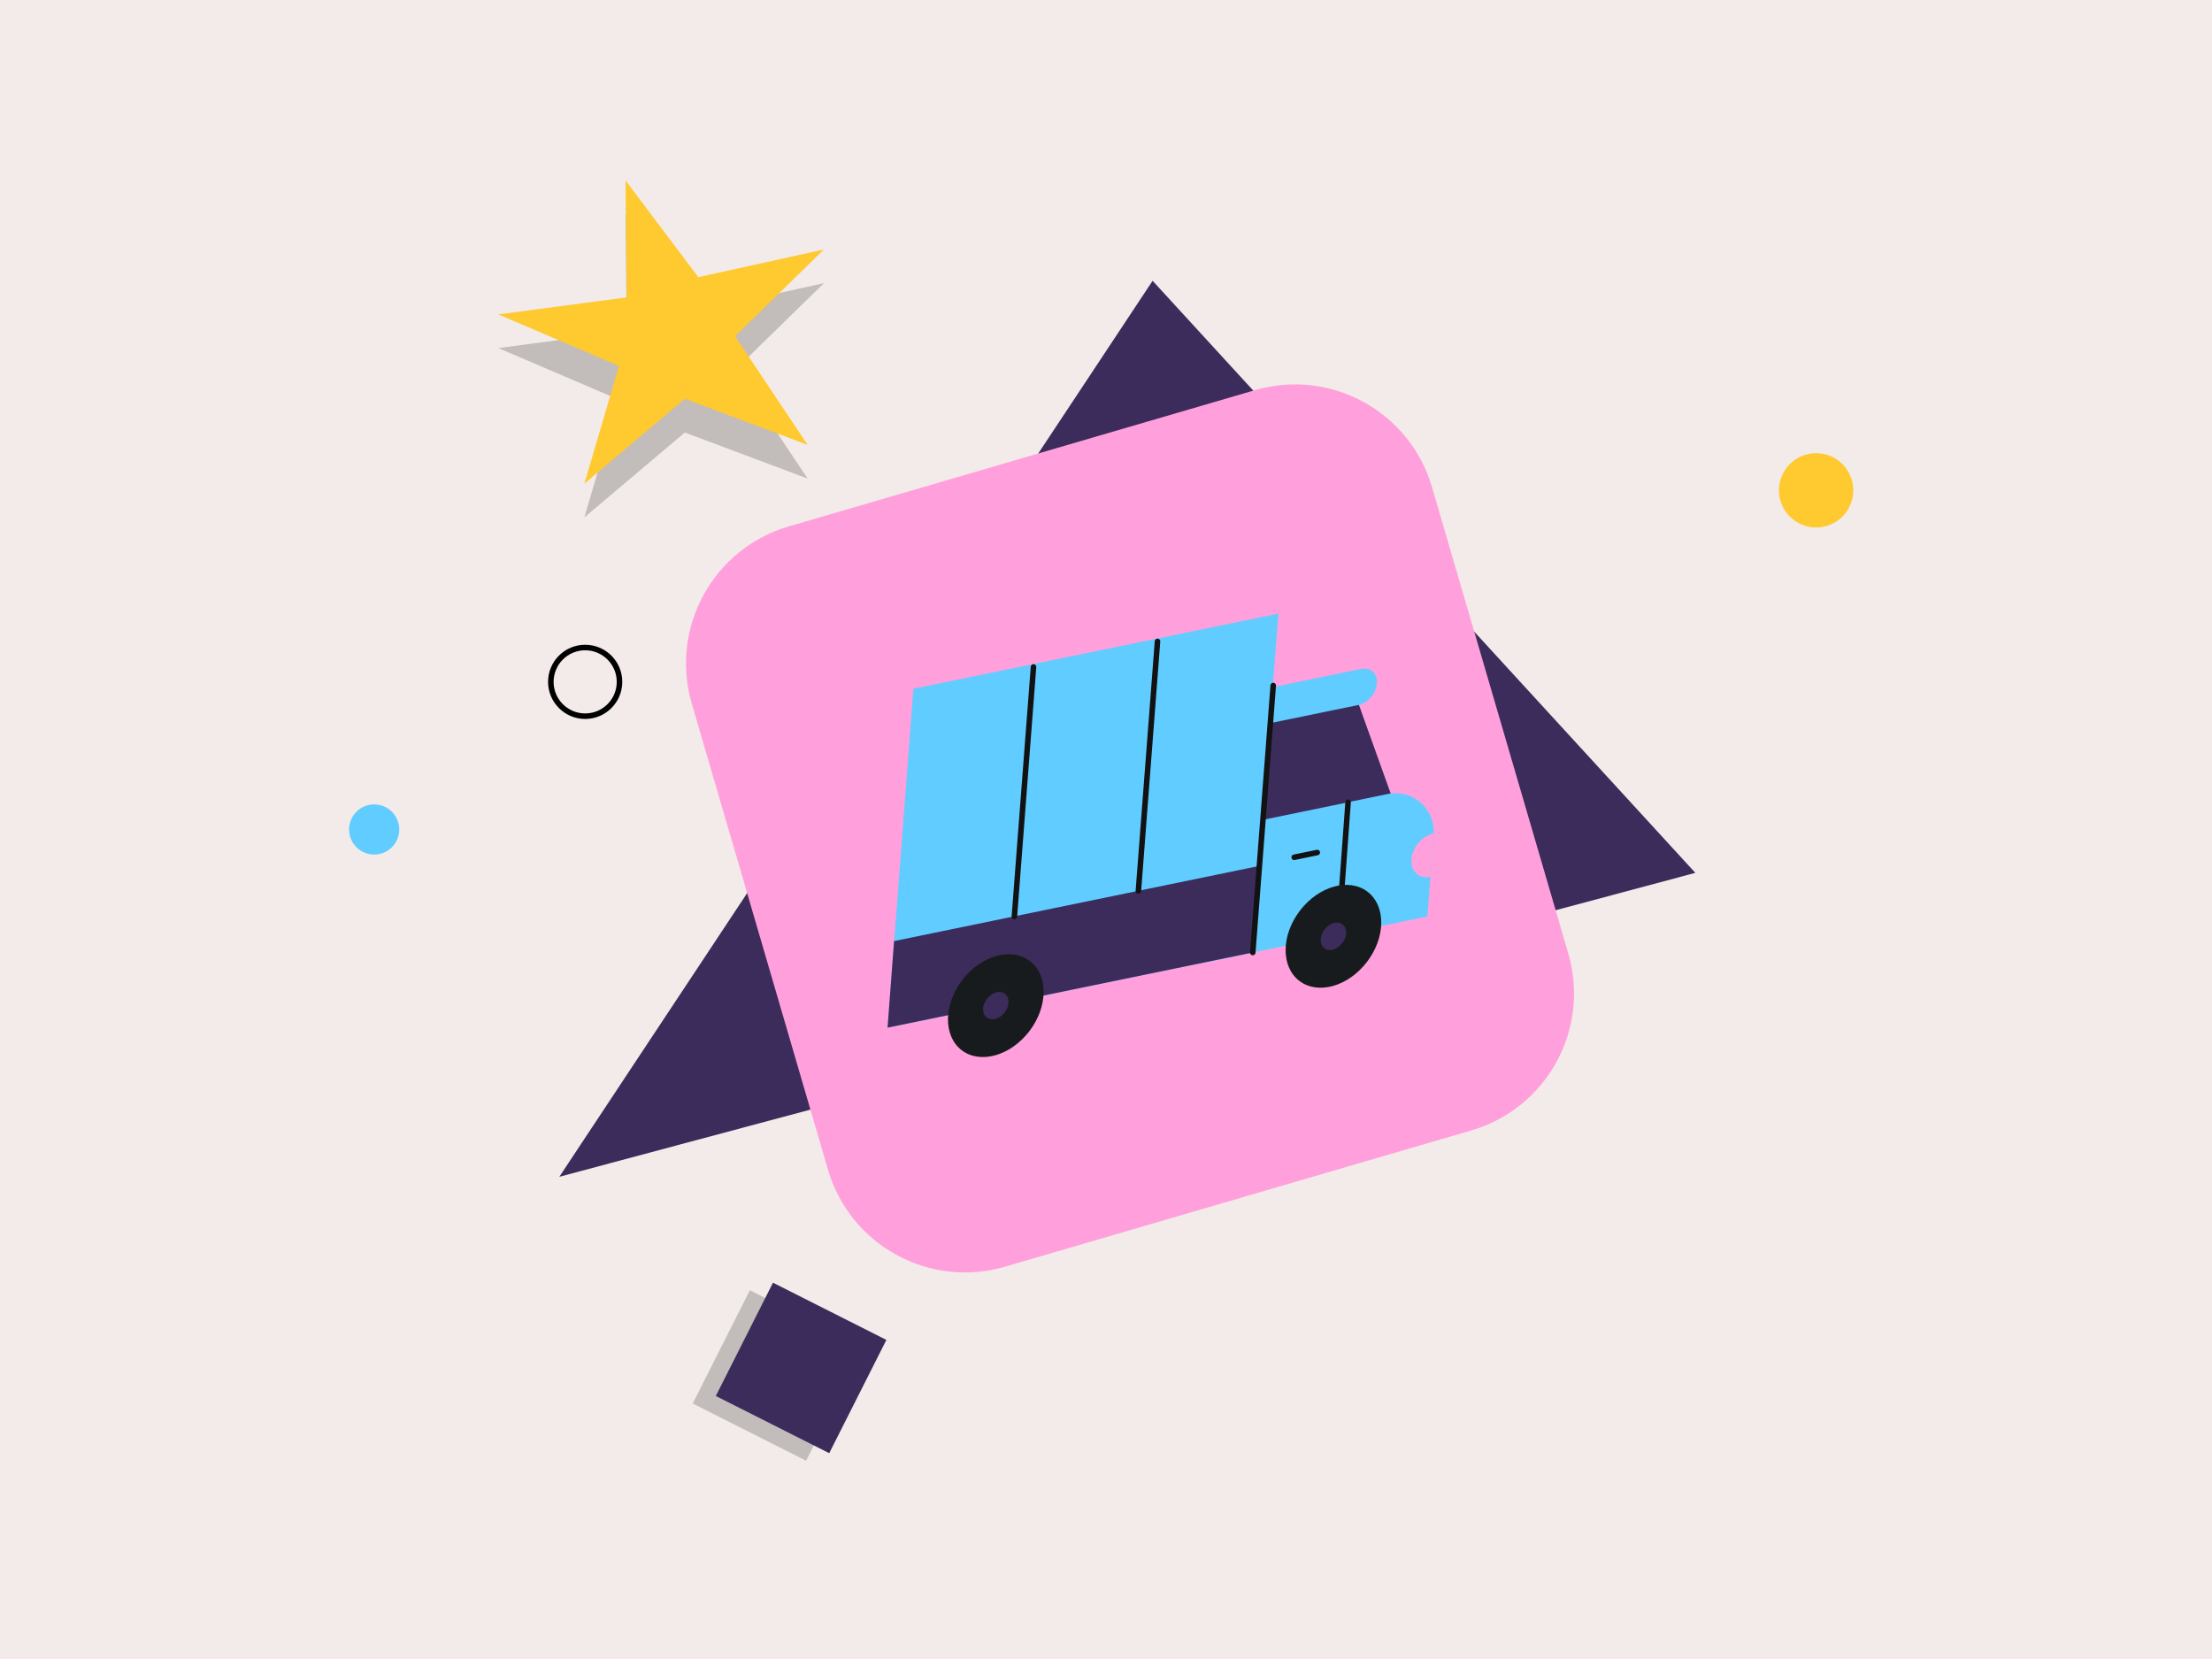 <svg xmlns="http://www.w3.org/2000/svg" height="1200" width="1600" version="1.1" xmlns:xlink="http://www.w3.org/1999/xlink" xmlns:svgjs="http://svgjs.com/svgjs"><rect fill="#f3ebe9" width="1600" height="1200"></rect><g><path d="M447.74 289.12L422.67 374.25 495.36 312.85 584.19 346.16 531.7 267.59 595.97 204.83 505.11 224.85 452.45 154.86 453.29 239.49 360.43 251.77 447.74 289.12Z" fill="#000000" opacity="0.2" stroke-width="4" stroke="none"></path><path d="M447.74 264.75L422.67 349.88 495.36 288.47 584.19 321.79 531.7 243.22 595.97 180.46 505.11 200.48 452.45 130.49 453.29 215.12 360.43 227.4 447.74 264.75Z" fill="#ffc930" opacity="1" stroke-width="4" stroke="none"></path></g><g><path d="M833.71 203.1L1226.28 631.36 404.56 851.21 833.71 203.1Z" fill="#3c2c5b" opacity="1" stroke-width="4" stroke="none"></path></g><g><path d="M570.51 380.76L907.74 282.21C962.51 266.21 1019.82 297.59 1035.82 352.37L1134.37 689.6C1150.38 744.37 1118.99 801.67 1064.22 817.68L726.99 916.22C672.21 932.23 614.91 900.84 598.9 846.07L500.36 508.84C484.35 454.07 515.85 396.73 570.51 380.76Z" fill="#ffa0dc" opacity="1" stroke-width="4" stroke="none"></path></g><g><path d="M1313.63 381.55C1328.48 381.55 1340.51 369.51 1340.51 354.67 1340.51 339.82 1328.48 327.79 1313.63 327.79 1298.79 327.79 1286.76 339.82 1286.76 354.67 1286.76 369.51 1298.79 381.55 1313.63 381.55Z" fill="#ffc930" opacity="1" stroke-width="4" stroke="none"></path></g><g><path d="M583.07 1056.58L624.41 974.64 542.4 933.26 501.06 1015.2 583.07 1056.58Z" fill="#000000" opacity="0.2" stroke-width="4" stroke="none"></path><path d="M599.8 1051.13L641.14 969.19 559.12 927.81 517.78 1009.75 599.8 1051.13Z" fill="#3c2c5b" opacity="1" stroke-width="4" stroke="none"></path></g><g><path d="M281.34 614.65C289.44 608.75 291.22 597.4 285.31 589.3 279.41 581.21 268.06 579.43 259.96 585.33 251.87 591.24 250.09 602.59 256 610.68 261.9 618.78 273.25 620.55 281.34 614.65Z" fill="#61ccff" opacity="1" stroke-width="4" stroke="none"></path></g><g><path d="M981.24 505.11L1007.64 578.74 908.17 599.2 892.97 525.3 981.24 505.11Z" fill="#3c2c5b" opacity="1" stroke-width="4" stroke="none"></path><path d="M838.95 539.49L982.61 509.93C989.44 508.52 995.41 501.52 995.94 494.3 996.47 487.07 991.38 482.44 984.65 483.83L840.89 513.41C834.06 514.81 828.1 521.81 827.55 528.95 827.01 536.17 832.12 540.89 838.95 539.49Z" fill="#61ccff" opacity="1" stroke-width="4" stroke="none"></path><path d="M877.27 600.46L869.9 696.43 967.98 676.24 975.35 580.28 877.27 600.46Z" fill="#61ccff" opacity="1" stroke-width="4" stroke="none"></path><path d="M1036.98 602.61C1037.71 587.45 1026.11 574.55 1010.84 573.75 1008.52 573.65 1006.25 573.83 1003.94 574.3L975.24 580.21 967.87 676.17 1032.46 662.88 1036.98 602.61Z" fill="#61ccff" opacity="1" stroke-width="4" stroke="none"></path><path d="M1036.97 602.82C1028.76 604.51 1021.54 612.92 1020.92 621.61 1020.31 630.29 1026.38 635.97 1034.59 634.28L1036.97 602.82Z" fill="#ffa0dc" opacity="1" stroke-width="4" stroke="none"></path><path d="M660.7 498.17L641.99 743.32 729.93 725.23 748.72 480.06 660.7 498.17Z" fill="#61ccff" opacity="1" stroke-width="4" stroke="none"></path><path d="M748.72 480.06L729.93 725.23 817.95 707.12 836.65 461.96 748.72 480.06Z" fill="#61ccff" opacity="1" stroke-width="4" stroke="none"></path><path d="M836.65 461.96L817.95 707.12 905.97 689 924.68 443.85 836.65 461.96Z" fill="#61ccff" opacity="1" stroke-width="4" stroke="none"></path><path d="M641.99 743.32L905.97 689 910.69 626.38 646.71 680.71 641.99 743.32Z" fill="#3c2c5b" opacity="1" stroke-width="4" stroke="none"></path><path d="M744.52 745.95C758.15 728.16 758.36 705.42 744.97 695.17 731.59 684.92 709.69 691.04 696.05 708.84 682.42 726.64 682.22 749.38 695.6 759.63 708.98 769.88 730.88 763.75 744.52 745.95Z" fill="#171b1d" opacity="1" stroke-width="4" stroke="none"></path><path d="M726.72 732.32C730.36 727.57 730.43 721.51 726.87 718.8 723.32 716.08 717.49 717.72 713.85 722.47 710.21 727.22 710.14 733.27 713.7 735.99 717.25 738.72 723.08 737.07 726.72 732.32Z" fill="#3c2c5b" opacity="1" stroke-width="4" stroke="none"></path><path d="M975.11 580.3L968.1 676.19" stroke="#121212" stroke-width="4" stroke-linecap="round" stroke-linejoin="round" opacity="1" fill="none"></path><path d="M988.74 695.81C1002.37 678.01 1002.58 655.27 989.19 645.02 975.81 634.77 953.91 640.89 940.27 658.69 926.64 676.49 926.44 699.23 939.82 709.48 953.2 719.74 975.1 713.61 988.74 695.81Z" fill="#171b1d" opacity="1" stroke-width="4" stroke="none"></path><path d="M970.94 682.17C974.58 677.42 974.64 671.37 971.09 668.65 967.54 665.93 961.71 667.58 958.08 672.33 954.44 677.08 954.36 683.13 957.92 685.86 961.48 688.58 967.3 686.92 970.94 682.17Z" fill="#3c2c5b" opacity="1" stroke-width="4" stroke="none"></path><path d="M936.13 620.09L952.83 616.65" stroke="#121212" stroke-width="4" stroke-linecap="round" stroke-linejoin="round" opacity="1" fill="none"></path><path d="M920.96 495.88L906.16 688.97" stroke="#121212" stroke-width="4" stroke-linecap="round" stroke-linejoin="round" opacity="1" fill="none"></path><path d="M837.26 463.95L823.42 644.44" stroke="#121212" stroke-width="4" stroke-linecap="round" stroke-linejoin="round" opacity="1" fill="none"></path><path d="M747.57 482.41L733.74 662.89" stroke="#121212" stroke-width="4" stroke-linecap="round" stroke-linejoin="round" opacity="1" fill="none"></path></g><g><path d="M423.27 518.04C436.99 518.04 448.11 506.92 448.11 493.2 448.11 479.49 436.99 468.37 423.27 468.37 409.55 468.37 398.44 479.49 398.44 493.2 398.44 506.92 409.55 518.04 423.27 518.04Z" stroke="#000000" stroke-width="4" stroke-linecap="round" stroke-linejoin="round" opacity="1" fill="none"></path></g></svg>